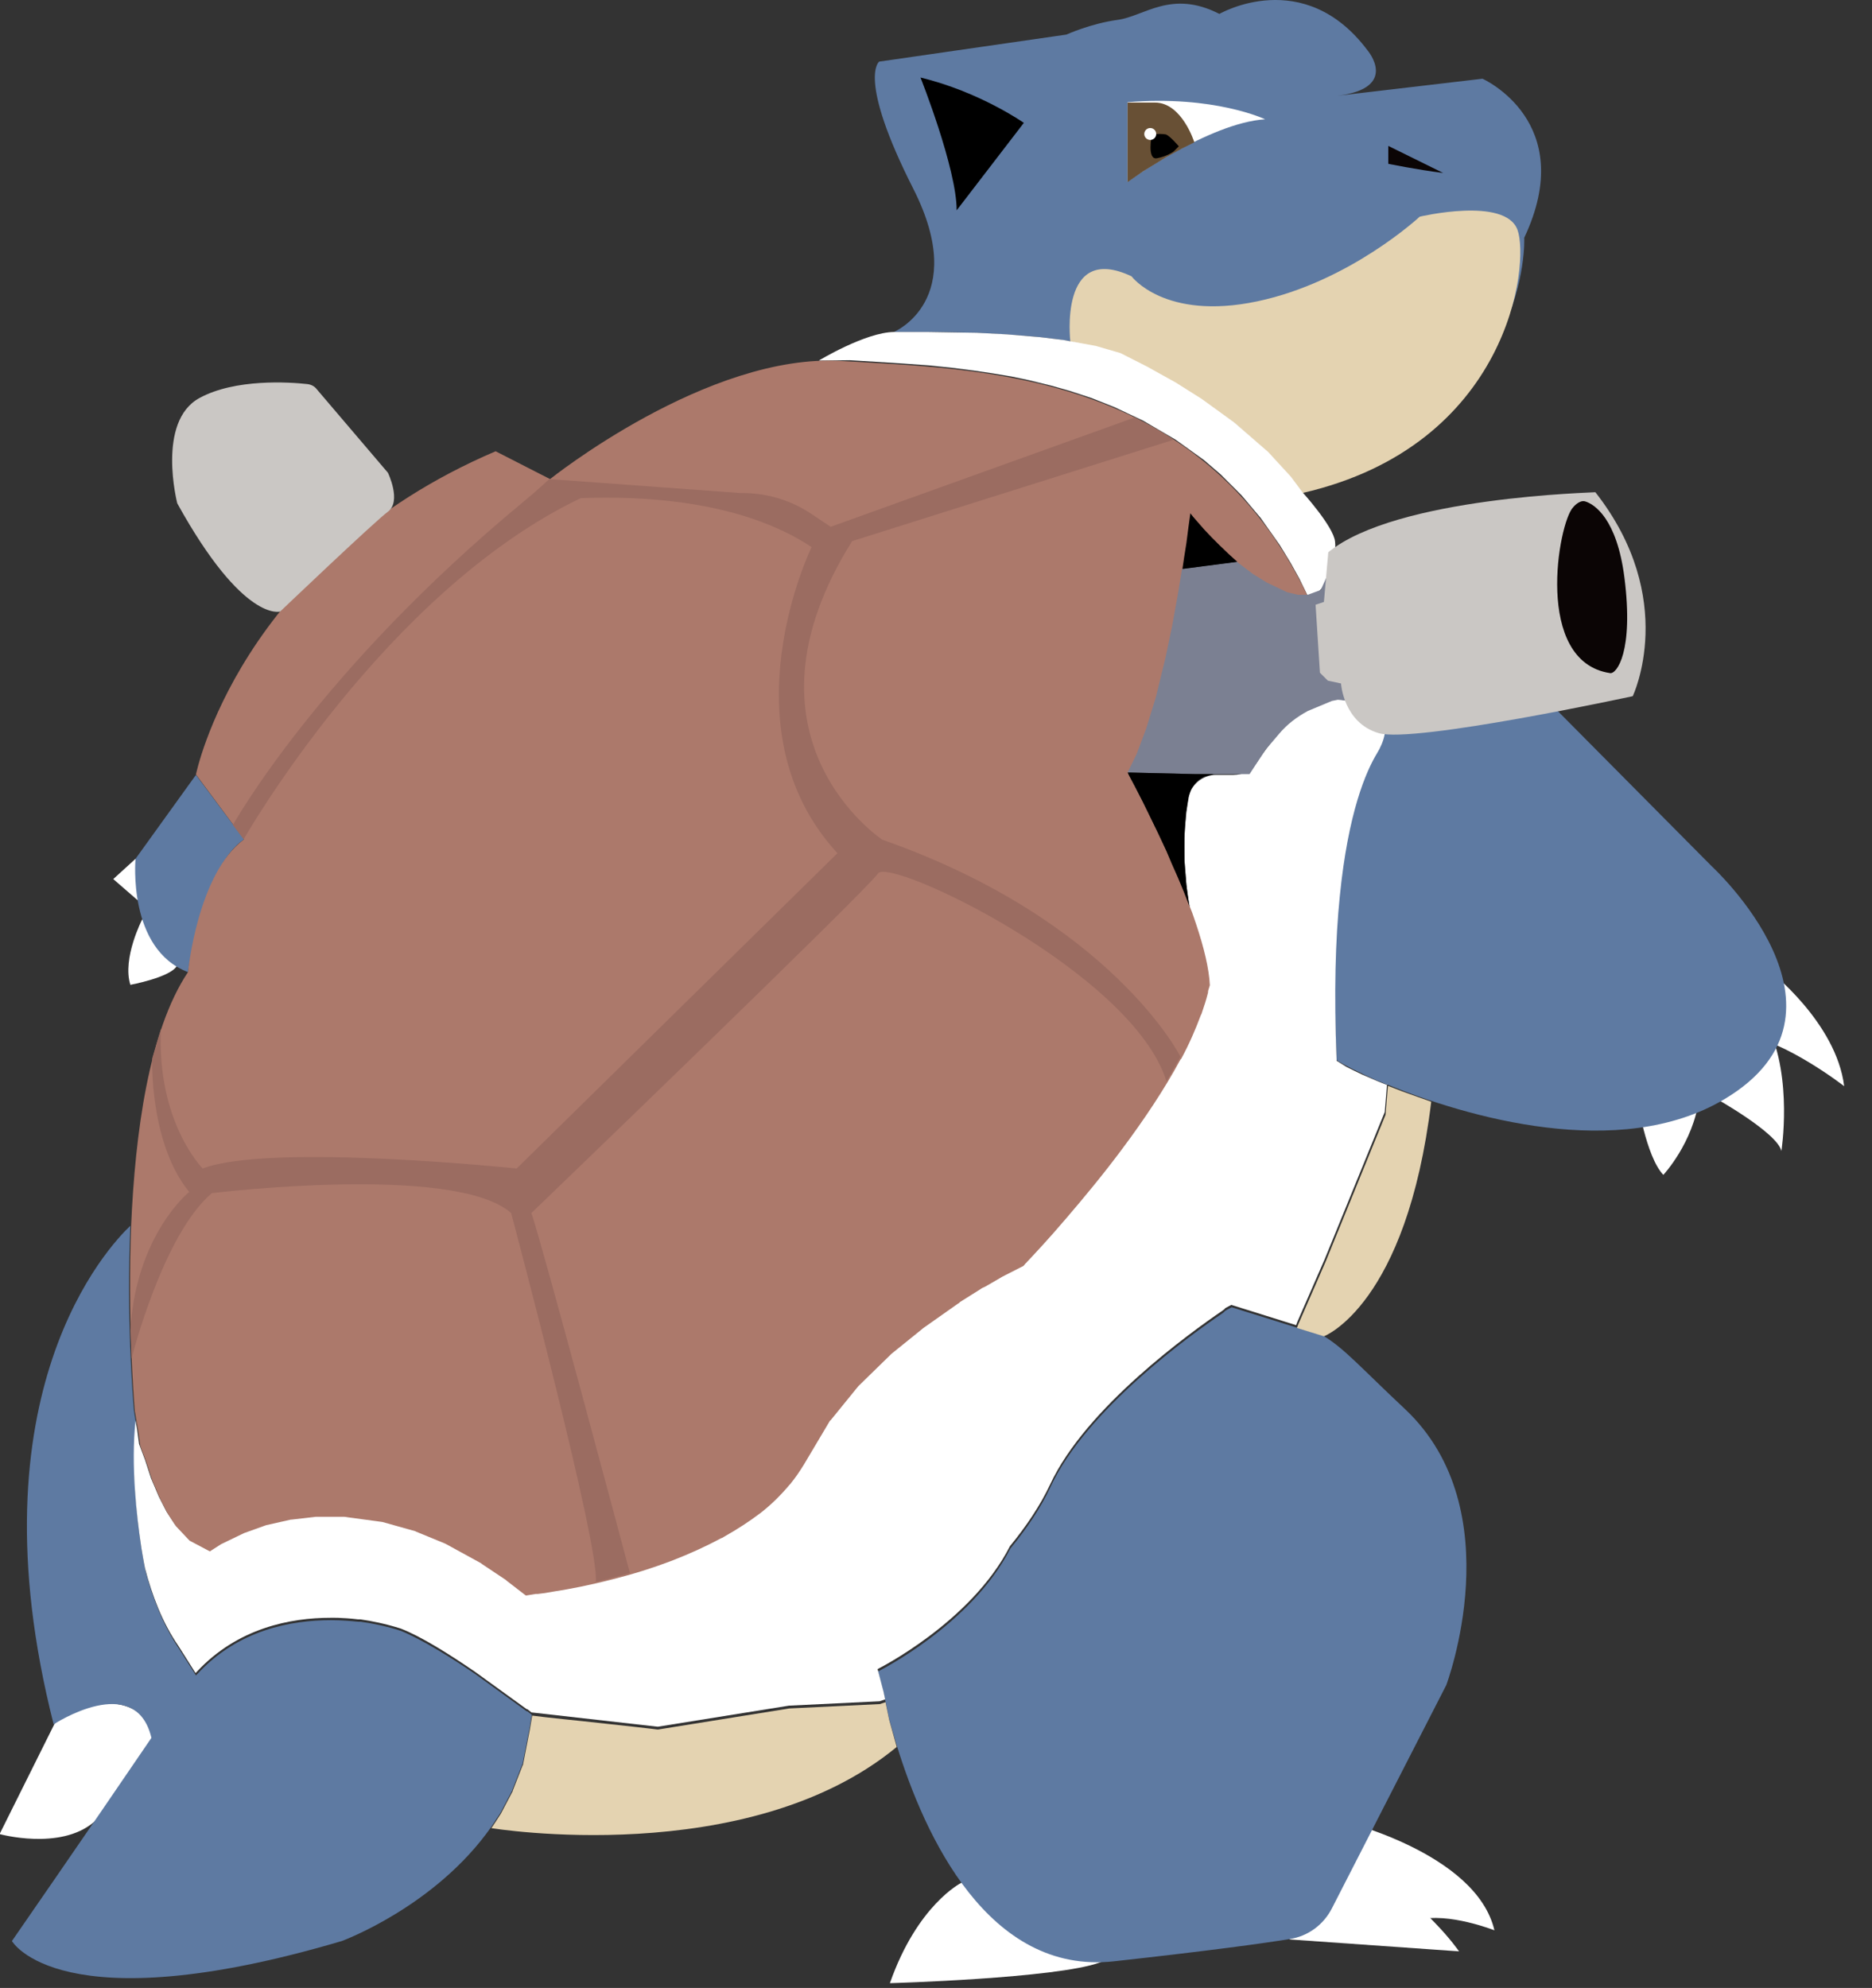 <?xml version="1.0" encoding="utf-8"?>
<!-- Generator: Adobe Illustrator 22.1.0, SVG Export Plug-In . SVG Version: 6.00 Build 0)  -->
<svg version="1.1" id="Layer_1" xmlns="http://www.w3.org/2000/svg" xmlns:xlink="http://www.w3.org/1999/xlink" x="0px" y="0px"
	 viewBox="0 0 471 500" style="enable-background:new 0 0 471 500;" xml:space="preserve">
<rect x="0" y="0" width="471" height="500" fill="#333333" stroke="none"/>
<style type="text/css">
	.st0{fill:#FFFFFF;}
	.st1{fill:#5E7AA2;}
	.st2{fill:#E4D3B1;}
	.st3{fill:#0B0505;}
	.st4{fill:#685035;}
	.st5{fill:#AC796B;}
	.st6{fill:#9B6C61;}
	.st7{fill:#CAC7C4;}
	.st8{fill:#7B8092;}
</style>
<path class="st0" d="M13.7,433.6l-13.8,27.7c0,0,15.2,4.2,23.7-3S38.3,437,38.3,437s-0.4-7.6-9.7-8.5S13.7,433.6,13.7,433.6z"/>
<path class="st0" d="M35.8,231.2c0,0-5.1,9.8-3,16.5c0,0,9.7-1.8,11.6-4.6C46.2,240.3,35.8,231.2,35.8,231.2z"/>
<polygon class="st0" points="34.1,216 28.5,221.1 34.6,226.4 38.3,219.7 "/>
<path class="st0" d="M241.8,473.6c0,0-11,5.5-17.9,25.2c0,0,41.9-1.2,52.8-5.2c10.8-4-24.3-27.9-24.3-27.9L241.8,473.6z"/>
<path class="st0" d="M324.5,487.8l42.6,3c0,0-2.2-3.2-6-7.1c-5.4-5.7-14-13-23.6-14.9C321.2,465.7,324.5,487.8,324.5,487.8z"/>
<path class="st0" d="M336.7,457.7c0,0,34.7,8.1,39.3,27.8c0,0-11.7-4.6-19.1-2.6c-7.4,2-26.8-12.5-26.8-12.5l2.6-11L336.7,457.7z"/>
<path class="st0" d="M411.9,276.3c0,0,2.2,14.6,6.6,19.2c0,0,7.5-8,9-19.2C429,265.1,411.9,276.3,411.9,276.3z"/>
<path class="st0" d="M431.4,276.1c0,0,15.8,8.8,16.8,13.4c0,0,2.9-18.2-3.4-31.4C438.4,245,431.4,276.1,431.4,276.1z"/>
<path class="st0" d="M445,244c0,0,17,13.1,19,29.2c0,0-14.6-11.4-25.8-13.1S445,244,445,244z"/>
<path class="st1" d="M224.9,83.5c0,0,19.1-8,4.9-36s-8.6-32-8.6-32l47.1-6.8c0,0,6.2-2.8,12.9-3.7s13.5-7.7,25.6-1.5
	c0,0,21.2-12.3,37.3,9.2c0,0,8.1,9.5-7.7,11.4l36.6-4.3c0,0,24.3,10.8,10.5,40c0,0,2.2,44.6-55.7,64c0,0-10.8-17.9-42.8-33.6
	C284.9,90.3,276.3,82.9,224.9,83.5z"/>
<path class="st2" d="M269.3,85.9c0,0-3-25.1,15.4-16.4c0,0,8.3,11.2,31.6,6.3c23.3-4.9,40.9-21.3,40.9-21.3s21.5-5.1,24.6,3.3
	s-1.9,54.2-54.1,66.2l-2.9-3.9l-3-3.3l-2.7-2.9l-2.6-2.3l-2.5-2.2l-3.4-3l-3-2.1l-3.2-2.3l-3.4-2.3l-3.5-2.2l-4.4-2.6l-2.8-1.6
	l-4.6-2.4l-3.9-1.9l-4.8-1.4l-3.6-0.8L269.3,85.9z"/>
<path id="Ear_2_" d="M231.6,19.5c0,0,9.1,22.9,9.1,33.4l16.9-22C257.6,30.9,246.5,23.1,231.6,19.5z"/>
<path id="Nose_3_" class="st3" d="M363.1,43.5c-6.5-0.8-13.8-2.3-13.8-2.3v-4.5L363.1,43.5z"/>
<path class="st0" d="M318.3,30c0,0-12.8-6.1-34.6-4.3v20C283.7,45.7,304.2,30.9,318.3,30z"/>
<path class="st4" d="M283.7,25.8v20l3.9-2.7l5.7-3.5l4.2-2.3l3-1.5c0,0-3.1-10-9.9-10C283.7,25.8,283.7,25.8,283.7,25.8z"/>
<path d="M289.8,33.9c0,0-1.3,6.4,1.3,5.9c2.6-0.5,4.2-1.7,4.2-1.7l1.3-1.3c0,0-2.3-2.7-3.3-3C291.3,33.5,289.8,33.9,289.8,33.9z"/>
<circle class="st0" cx="289.4" cy="33.7" r="1.5"/>
<g id="Legs_and_arms">
	<path class="st1" d="M353.5,354.4c-11-10.3-15.2-15.2-20.5-18.4h0l-6.8-2.1l-16.3-5.1l-1.5,0.8c-0.3,0.2-0.5,0.5-0.8,0.7
		c-8,5.4-34.3,24.3-43.3,43.7c-2.4,5.2-6,10.5-10.1,15.5c-9.8,19.2-33.3,30.9-33.3,30.9l1.5,5.7l0.4,1.9l0.9,4.4c0,0,0,0,0,0
		l1.9,6.5c7,22.8,23.1,57.9,54.7,54.4c24.4-2.7,37.4-4.5,44.2-5.6c4.6-0.7,8.5-3.6,10.6-7.7l28.8-56.2
		C363.8,424,380.6,379.9,353.5,354.4z"/>
	<path class="st1" d="M132.8,430.5c-0.1-0.1-0.2-0.1-0.3-0.1l-13-9.4c-6.3-4.3-13.5-8.7-18.6-10.8c-3.7-1.2-7.2-1.9-10.1-2.3
		c-0.1,0-0.2,0-0.3,0c-0.1,0-0.2,0-0.3,0c-2-0.2-4.3-0.4-6.9-0.4c0,0,0,0,0,0c0,0,0,0,0,0c-10,0-23.4,2.4-33.7,13.6
		c-0.1,0.1-0.2,0.2-0.3,0.3l-4.3-6.8c-3.9-5.8-6.6-12.6-8.4-19.5c0,0-0.4-1.9-0.9-5c0-0.2-0.1-0.5-0.1-0.7
		c-1.1-7.2-2.6-20.1-1.4-31.5l-0.4-2.5c0,0,0-0.2-0.1-0.6c-0.3-3.6-1.9-23.6-0.9-46.5c-5.3,5-40.5,42-19.3,125.4
		c0,0,20.6-13.5,24.6,3.4C21.5,461.5,3,488.2,3,488.2s11.9,21,83,0c0,0,23.5-8.6,37.6-28.7l2.1-3.2c0.1-0.1,0.1-0.2,0.2-0.3l3-5.7
		c0,0,0-0.1,0-0.1l2.5-6.4c0-0.1,0-0.1,0.1-0.2l1.3-6.7l0.4-2l0.6-3.6C133.8,431.3,133.4,431,132.8,430.5z"/>
	<path class="st1" d="M336.4,266.6c0,0.2,0.9,0.7,2.4,1.5l0,0l0,0c0.6,0.3,1.2,0.6,1.9,1l0.1,0l0.2,0.1c0.5,0.3,1.1,0.5,1.7,0.8
		l0.1,0.1l0.2,0.1c1.1,0.5,2.2,1,3.5,1.6l0,0l1.3,0.5c0.4,0.2,0.7,0.3,1.1,0.5l0.1,0l0.1,0c19.8,8.1,58.3,19.4,84.7,3.7
		c36.9-21.9-3.2-58.7-3.2-58.7l-39.1-39.4l-45.7,2.5c0,0-12.9,11-9.5,85.4c0,0,0,0,0,0c0,0.1,0,0.3,0,0.4"/>
	<path class="st1" d="M49.3,194.9L34.1,216c0,0-2.1,22.7,13.2,28.5c0,0,3.7-26.4,14.1-33.4L49.3,194.9L49.3,194.9z"/>
</g>
<path class="st0" d="M206,90.7c0,0,11.7-7.1,18.9-7.2c7.2,0,8.6,0,8.6,0l12.2,0.2l7.7,0.4l8.3,0.7l5.8,0.7l8.2,1.5l6.2,1.8l6.7,3.4
	l7.2,4l6.5,4.1l8.3,6l8.5,7.4l5.7,6.2l2.9,3.9c0,0,7.8,8.6,8.2,12.4c0.5,3.8-2,14.2-7,13.4l-2-4.1l-2.1-3.8l-2.8-4.6l-4.8-6.8
	l-4.8-5.7l-5.3-5.3l-4.2-3.6l-7.1-5.1l-8.2-4.8l-7.2-3.4l-5.8-2.3l-5.5-1.8l-4.6-1.3l-5.7-1.4l-4.3-0.9l-4.8-0.8l-4.7-0.7l-5.5-0.7
	l-5.8-0.6l-7-0.5l-6.3-0.4l-6.6-0.4L206,90.7z"/>
<path class="st0" d="M349,272.9l-2.5-1l-3.7-1.6l-2.1-1l-2-1l-2.4-1.5l0,0.1c0-0.1,0-0.2,0-0.3c-0.7-16.9-0.3-30.4,0.8-41.2
	c2.1-21.1,6.6-31.4,9.4-36c1.6-2.6,3.1-6.9,1-9.1c-2.9-3.1-8.2-3.8-10.2-4.4c-0.9-0.3-1.8-0.4-2.7-0.3c-7.5,1-15,11-18.4,16.2
	c-1.3,2-3.5,3.1-5.8,3.1H306c-3.3,0-6.3,2.3-6.9,5.6c-1.8,9.5-1.2,19.5,0.2,27.8c0.5,1.4,1,2.8,1.5,4.2c1.9,5.6,3.2,10.9,3.4,15.2
	l-0.4,1.3c0,0.2,0,0.4-0.1,0.7c-0.4,1.6-0.9,3.2-1.5,4.9l-0.1,0.3l-0.2,0.4c-1.3,3.5-2.9,7.2-4.9,10.9L297,266L297,266
	c-4.1,7.6-9.3,15.3-14.6,22.4l0,0l0,0c-5,6.6-10,12.7-14.2,17.6l0,0l0,0c-4.6,5.3-8.3,9.3-9.9,11c-0.1,0.1-0.2,0.1-0.2,0.2l-0.6,0.7
	l-5.3,2.7c-0.1,0.1-0.3,0.2-0.5,0.3l-3.8,2.2c-0.4,0.2-0.8,0.5-1.3,0.7l-5.1,3.2c-0.2,0.1-0.4,0.2-0.5,0.4l-8.8,6.2
	c0,0-0.1,0.1-0.1,0.1L224,340c0,0,0,0,0,0c0,0,0,0,0,0l-8.3,8.1c-0.2,0.2-0.3,0.4-0.5,0.6l-6.5,8c-0.1,0.2-0.2,0.4-0.4,0.5
	l-6.3,10.6l0,0c-1,1.8-2.2,3.4-3.5,5l-0.1,0.1l-0.1,0.1c-2.1,2.6-4.5,4.9-7.2,7l0,0l0,0c-2.8,2.2-5.9,4.2-9.2,6l-0.5,0.3l-0.3,0.1
	c-3.9,2.1-7.9,3.9-12,5.5l0,0l0,0c-5.2,2-10.4,3.6-15.2,4.8l0,0l0,0c-5.8,1.5-11,2.5-14.9,3.1l0,0l0,0c-1.6,0.3-2.9,0.5-4,0.6
	c-0.2,0-0.3,0-0.5,0l-2.5,0.4l-4.8-3.7c-0.2-0.1-0.3-0.2-0.5-0.4l-5.7-3.8c-0.2-0.1-0.4-0.2-0.6-0.4l-8.4-4.6
	c-0.1-0.1-0.3-0.1-0.4-0.2l-7.3-3c-0.1,0-0.1,0-0.2-0.1l-8.2-2.3c0,0,0,0,0,0c0,0,0,0,0,0l-9.6-1.3c-0.1,0-0.2,0-0.4,0l-6.3,0
	c-0.2,0-0.3,0-0.5,0l-6,0.7c-0.1,0-0.1,0-0.2,0l-6.2,1.4c-0.1,0-0.2,0.1-0.3,0.1l-5.3,1.9l-5.8,2.8l-2.8,1.8l-5.1-2.7l-3.4-3.6
	l-2.1-3.2l-1.9-3.7l-2-4.7l-1.5-4.6l-1.5-4l-0.5-3.7l-0.4-2.2c-1.2,11.3,0.3,24.2,1.4,31.5c0,0.2,0.1,0.5,0.1,0.7
	c0.5,3.1,0.9,5,0.9,5c1.8,6.9,4.4,13.7,8.4,19.5l4.3,6.8c0.1-0.1,0.2-0.2,0.3-0.3c10.3-11.1,23.7-13.6,33.7-13.6c0,0,0,0,0,0
	c0,0,2.7-0.1,6.9,0.4c0.1,0,0.2,0,0.3,0c0.1,0,0.2,0,0.3,0c2.8,0.4,6.3,1.1,10.1,2.3c5.2,2,12.3,6.5,18.6,10.8l13,9.4
	c0.1,0.1,0.2,0.1,0.3,0.1c0.6,0.5,1,0.8,1,0.8l31.8,3.6l33-5.3l22.8-1.1l1.2-0.4l0.2-0.1l-0.4-1.9l-1.5-5.7c0,0,23.5-11.7,33.3-30.9
	c4.1-5,7.6-10.2,10.1-15.5c9-19.4,35.4-38.3,43.3-43.7c0.3-0.2,0.6-0.4,0.8-0.7l1.5-0.8l16.3,5.1l0.3-0.8l6.9-15.8l15.1-37l0.6-7.3
	L349,272.9z"/>
<g id="Shell">
	<path class="st5" d="M211.8,90.8c-33.7-2.1-73.4,29.7-73.4,29.7l-13.7-7c-64.6,27.6-75.4,81.3-75.4,81.3l12.1,16.3
		c-11.7,8.6-14.1,33.4-14.1,33.4C37.4,259.3,34,285.2,33,308.2c-0.9,22.9,0.6,42.9,0.9,46.5c0,0.4,0.1,0.6,0.1,0.6l0.4,2.5l0.4,2.2
		l0.5,3.7l1.5,4l1.5,4.6l2,4.7l1.9,3.7l2.1,3.2l3.4,3.6l5.1,2.7l2.8-1.8l5.8-2.8l5.3-1.9c0.1,0,0.2-0.1,0.3-0.1c0,0,0,0,0,0l6.2-1.4
		c0.1,0,0.1,0,0.2,0l6-0.7c0.2,0,0.3,0,0.5,0l6.3,0c0.1,0,0.2,0,0.4,0l9.6,1.3c0,0,0,0,0,0c0,0,0,0,0,0l8.2,2.3c0.1,0,0.1,0,0.2,0.1
		l7.3,3c0.1,0.1,0.3,0.1,0.4,0.2l8.4,4.6c0.2,0.1,0.4,0.2,0.6,0.4l5.7,3.8c0.2,0.1,0.3,0.2,0.5,0.4l4.8,3.7l2.5-0.4
		c0.2,0,0.3,0,0.5,0c1.1-0.1,2.4-0.3,4-0.6l0,0l0,0c3.9-0.6,9.1-1.6,14.9-3.1l0,0l0,0c4.8-1.2,10-2.8,15.2-4.8l0,0l0,0
		c4.1-1.6,8.1-3.4,12-5.5l0.3-0.1l0.5-0.3c3.2-1.8,6.3-3.8,9.2-6l0,0l0,0c2.7-2.1,5.1-4.5,7.2-7l0.1-0.1l0.1-0.1
		c1.3-1.6,2.4-3.2,3.5-5l0,0l6.3-10.6c0.1-0.2,0.2-0.4,0.4-0.5l6.5-8c0.2-0.2,0.3-0.4,0.5-0.6l8.3-8.1c0,0,0,0,0,0c0,0,0,0,0,0
		l7.8-6.3c0,0,0.1-0.1,0.1-0.1l8.8-6.2c0.2-0.1,0.4-0.2,0.5-0.4l5.1-3.2c0.4-0.3,0.8-0.5,1.3-0.7l3.8-2.2c0.2-0.1,0.3-0.2,0.5-0.3
		l5.3-2.7l0.6-0.7c0.1-0.1,0.2-0.1,0.2-0.2c1.6-1.7,5.3-5.6,9.9-11l0,0l0,0c4.2-4.9,9.3-11,14.2-17.6l0,0l0,0
		c5.3-7.1,10.5-14.8,14.6-22.4l0.1-0.1l0.1-0.1c2-3.7,3.6-7.4,4.9-10.9l0.2-0.4l0.1-0.3c0.6-1.7,1.1-3.3,1.5-4.9
		c0.1-0.2,0-0.4,0.1-0.7l0.4-1.3c-0.2-4.2-1.5-9.5-3.4-15.2c-0.5-1.4-0.9-2.8-1.5-4.2c-6.1-16.4-15.6-33.7-15.6-33.7
		c10.3-18.2,15.8-65.2,15.8-65.2c18.2,22.2,29.4,20.6,29.4,20.6C301.9,92.9,245.5,92.9,211.8,90.8z"/>
</g>
<g id="Under_part_of_shell">
	<path class="st2" d="M356.7,275.9l-3.9-1.4l-3.6-1.4l-0.6,7.3l-15.1,37l-6.9,15.8l-0.3,0.8l6.8,2.1h0c0,0,20.8-7.8,27-59
		L356.7,275.9z"/>
	<path class="st2" d="M223.7,432.5C223.7,432.5,223.6,432.5,223.7,432.5l-0.9-4.4l-0.2,0.1l-1.2,0.4l-22.8,1.1l-33,5.3h-0.2
		l-1.6-0.2l-3.5-0.4l-7.3-0.8l-6.4-0.7l-4.8-0.5l-4.6-0.5l-3.3-0.4l-0.6,3.6l-0.4,2l-1.3,6.7c0,0.1,0,0.1-0.1,0.2l-2.5,6.4
		c0,0,0,0.1,0,0.1l-3,5.7c-0.1,0.1-0.1,0.2-0.2,0.3c-0.7,1.1-1.4,2.2-2.1,3.2l-0.1,0.1c0,0,64.4,10.6,102-20.4l0-0.1L223.7,432.5z"
		/>
</g>
<path class="st6" d="M222,211.2c0,0-38.7-25.5-7.6-75.1l80.9-25.5l-2.9-1.8l-3.7-2.1l-3.2-1.7l-76.5,27.5l-4.8-3.2
	c-5.3-3.6-11.6-5.4-18.1-5.3l-47.9-3.5c0,0-3.9,3.6-5.8,5.1c0,0-0.1,0-0.1,0.1c-0.2,0.2-0.5,0.4-0.6,0.5l0,0
	c-51.7,42.7-73.1,81.3-73.1,81.3l2.7,3.6c0,0,35.4-62.2,84.8-85.8c15.3-0.6,40.3,0.5,58.1,12.3c0,0-22.3,45.7,6.5,77l-80.7,79.3
	c0,0-62.1-6.5-79,0c0,0-11.6-11.6-10.5-35.1l-2.2,7.4c0,0-0.8,21.2,9.3,33.6c0,0-13.4,10.7-14.8,34.8l0.3,7.1
	c0,0,7.8-31.1,20.2-41.6c0,0,61.2-7.5,75.3,5c0,0,22.4,84,21.3,92.8l8.6-2.2c0,0-22.2-83.3-24.8-90.6c0,0,84.3-81.1,87.2-85.4
	c2.8-4.3,64.1,24.9,72.6,52.3l3.5-6.2C297.1,265.8,279.6,231.4,222,211.2z"/>
<path class="st7" d="M70.5,153.8c0,0-9.2,3-25.9-27.2c0,0-5.3-20.6,5.6-26.5c9-4.9,22.6-4,27.1-3.5c0.9,0.1,1.8,0.5,2.4,1.3l17.9,21
	c0,0,3.5,7.2,0,9.8S70.5,153.8,70.5,153.8z"/>
<path class="st8" d="M283.7,194.3l16.8,0.4h13.9l3.9-6l3.5-4.1c2-2.4,4.5-4.3,7.3-5.8l6-2.5l1.5-0.3l2.3,0.2l-1-7.3l-2.4-27.6
	l-3.2,7.1l-3.3,1.2l-2.4,0l-2.6-0.6l-0.7-0.3l-4.6-2.2l-3.4-2.1l-4.1-3.1l-13.8,1.8l-1.1,6.7l-1.4,7.7l-1.7,8.1l-2.4,9.8l-2.4,7.8
	l-2.4,6.4L283.7,194.3z"/>
<path class="st7" d="M334.2,138.9l-1.1,12.5l-2.1,0.7l1.1,17.1l2,2l3.3,0.7c0,0,0.6,9.9,9.5,12.5c8.9,2.6,63.9-9.3,63.9-9.3
	s11.7-24.4-9.4-51.3C401.5,123.9,351.3,124.9,334.2,138.9"/>
<path class="st3" d="M398.8,126.1c-1.5-0.4-3,1.5-3,1.5c-3.7,3.8-10,38.8,9.3,41.7c1.6,0.3,6-5.3,3.6-24.1
	C406.8,130.5,401.2,126.8,398.8,126.1z"/>
<polygon points="283.7,194.3 285.6,197.9 287.6,201.8 289.3,205.3 291.3,209.4 293.5,214.1 294.8,217.2 296.4,220.8 297.9,224.4 
	299.3,228 299,226.2 298.5,222.6 298.3,219.9 298,216.5 298,214.3 298,210.8 298.1,208.6 298.3,206.1 298.4,204.4 298.7,202.5 
	299,200.5 299.7,198.4 300.5,197.3 301.6,196.1 303,195.3 305.4,194.7 300.5,194.7 "/>
<polyline points="297.5,143.1 311.3,141.3 309.2,139.4 306.8,137.1 304.9,135.2 303,133.2 301.6,131.6 300.2,130 299.5,129.1 
	299,132.7 298.5,136.6 297.9,140.4 297.5,143.1 311.3,141.3 "/>
</svg>
